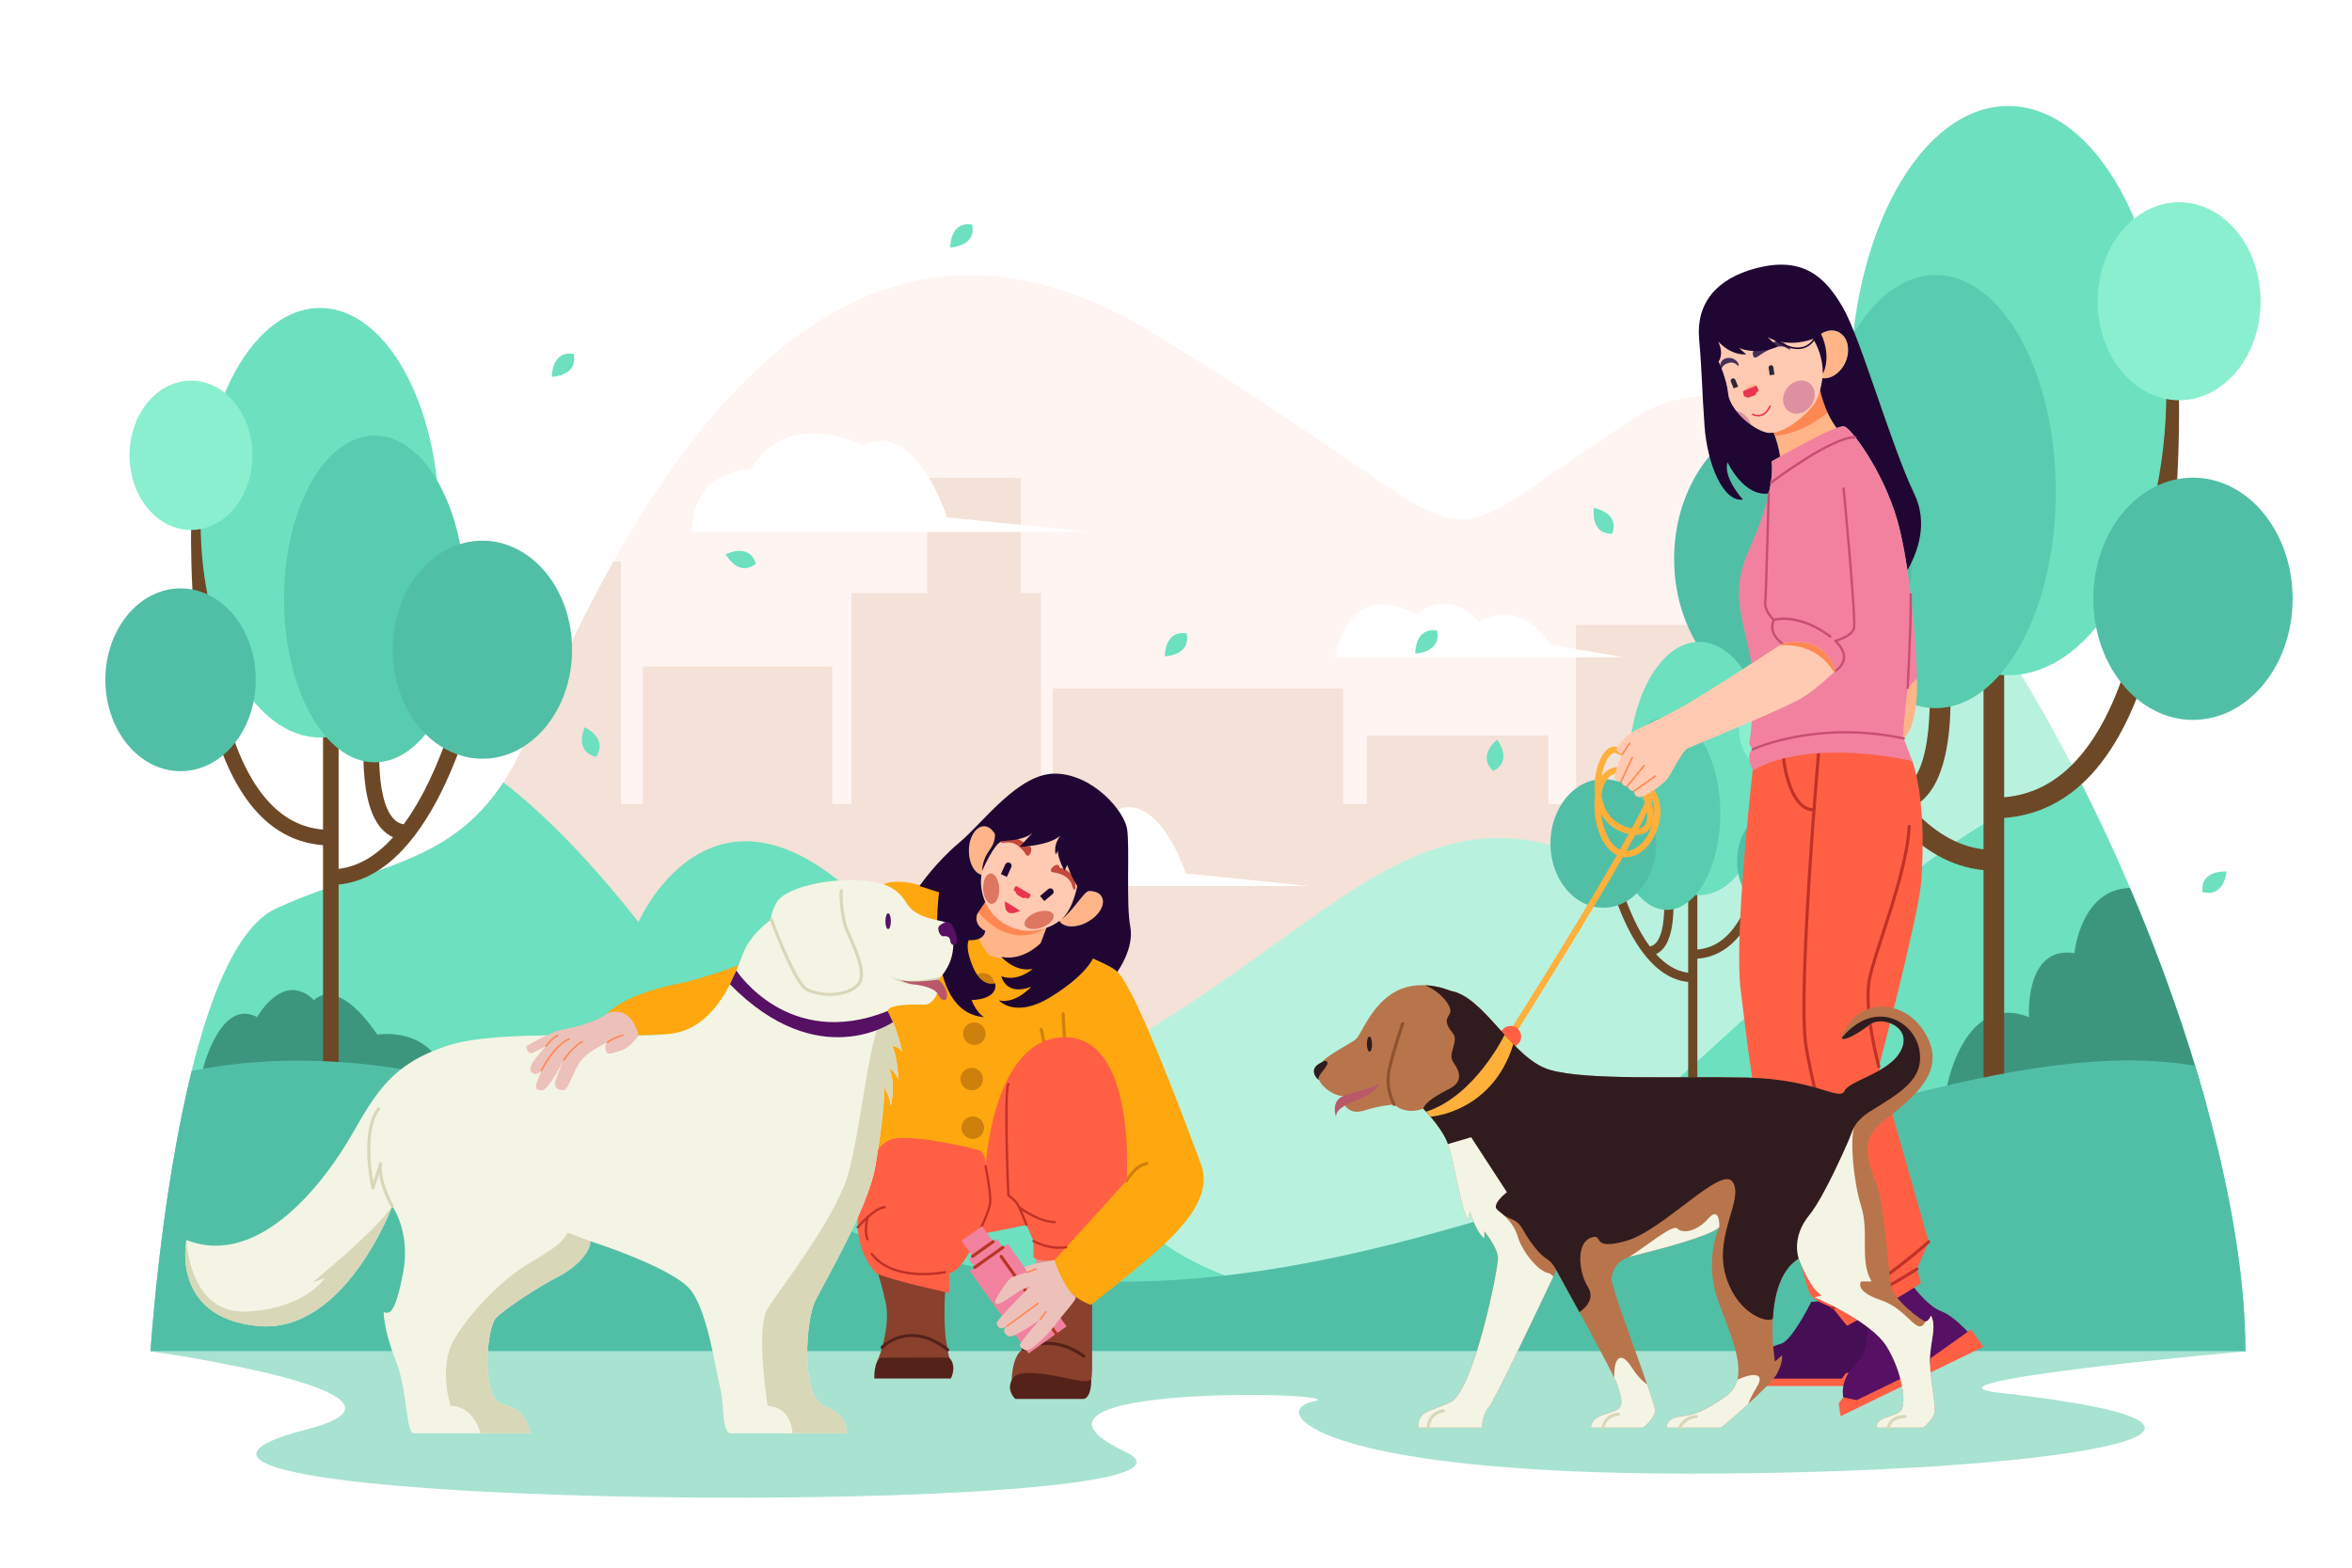 <?xml version="1.0" encoding="utf-8"?>
<!-- Generator: Adobe Illustrator 27.5.0, SVG Export Plug-In . SVG Version: 6.00 Build 0)  -->
<svg version="1.1" xmlns="http://www.w3.org/2000/svg" xmlns:xlink="http://www.w3.org/1999/xlink" x="0px" y="0px"
	 viewBox="0 0 750 500" style="enable-background:new 0 0 750 500;" xml:space="preserve">
<g id="BACKGROUND">
	<rect style="fill:#FFFFFF;" width="750" height="500"/>
</g>
<g id="OBJECTS">
	<g>
		<g>
			<path style="fill:#FEF4F2;" d="M48,430.99c0,0,8-126.356,40-141.173s59.408-13.044,77.204-48.43s80.199-208.621,200.998-136.004
				C487,178,445.136,182.247,521.568,133.123C598,84,716,314.98,716,430.99H48z"/>
			<g>
				<path style="fill:#F4E1D7;" d="M560.476,256.466v-57.143h-57.899v57.143h-8.812v-21.889h-57.899v21.889h-7.577v-36.884h-92.577
					v36.884h-3.783v-67.314h-6.455v-36.703h-29.796v36.703H271.54v67.314h-6.168V212.55h-60.388v43.915h-6.966v-77.385h-2.383
					c-14.835,26.443-24.836,51.184-30.429,62.306C147.408,276.773,120,275,88,289.817c-18.755,8.684-29.263,55.678-34.751,93.097
					h657.54c-7.761-39.854-23.637-85.136-43.828-126.448H560.476z"/>
				<path style="fill:#B8F2DF;" d="M48,430.99h668c0-67.839-40.351-174.989-89.144-242.456c-2.006-1.03-3.983-1.937-5.928-2.703
					c-79.071-31.169-116.416,87.115-116.416,87.115C441.025,246.891,413,317,310.191,356.064
					c-70.818,26.909-136.5-41.505-170.521-86.688c-14.834,8.608-32.42,11.527-51.671,20.441C56,304.634,48,430.99,48,430.99z"/>
				<g>
					<path style="fill:#FFFFFF;" d="M425.644,209.591h91.917l-23.16-3.974c0,0-8.862-15.284-22.798-7.284
						c0,0-8.269-11.301-20.269-2.317C451.333,196.016,431.621,182.848,425.644,209.591z"/>
					<path style="fill:#FFFFFF;" d="M220.667,169.667H347.51L301.996,165c0,0-9.935-31.333-26.799-23
						c0,0-23.864-12.333-35.864,7.667C239.333,149.667,220.667,149.667,220.667,169.667z"/>
					<path style="fill:#FFFFFF;" d="M307.752,282.602h109.758l-39.383-4.038c0,0-8.597-27.113-23.189-19.902
						c0,0-20.649-10.672-31.033,6.634C323.904,265.296,307.752,265.296,307.752,282.602z"/>
				</g>
				<path style="fill:#6CE0BF;" d="M88,289.817C56,304.634,48,430.99,48,430.99h668c0-49.572-21.548-120.136-52.19-180.869
					c-61.633,8.667-163.713,151.21-230.759,160.407C362.159,420.254,337,358,283.208,296.324
					c-53.792-61.676-79.601-2.233-79.601-2.233c-15.774-20.005-30.094-34.514-43.089-44.57
					C142.77,276.572,117.315,276.243,88,289.817z"/>
				<g>
					<path style="fill:#3C967E;" d="M661.5,304c-16-2.5-14.5,20.402-14.5,20.402c-20.5-8.098-26.071,21.791-26.071,21.791
						l82.497,5.676c-6.222-22.501-14.496-45.879-24.242-68.691C663.341,283.688,661.5,304,661.5,304z"/>
					<path style="fill:#3C967E;" d="M64.715,340.898c0,0,5.618-22.761,17.285-16.497c0,0,8.277-15.06,18.138-5.397
						c0,0,6.862-8.368,20.195,10.98c0,0,17.705-2.984,21.852,14.182L64.715,340.898z"/>
				</g>
				<g>
					<g>
						<path style="fill:#6C4826;" d="M150.674,215.436c-1.34-0.28-2.656,0.581-2.937,1.922c-0.085,0.407-6.003,27.955-19.018,45.549
							c-1.346-0.232-2.467-0.893-3.462-2.046c-5.965-6.917-4.417-27.624-3.317-35.019c0.202-1.355-0.734-2.618-2.089-2.82
							c-1.353-0.201-2.618,0.734-2.82,2.089c-0.44,2.95-4.053,29.107,4.466,38.99c1.132,1.314,2.423,2.291,3.858,2.937
							c-4.913,5.433-10.689,9.303-17.381,10.08v-82.123c0-1.371-1.111-2.482-2.482-2.482c-1.371,0-2.482,1.111-2.482,2.482v69.586
							c-6.641-0.565-12.301-3.436-17.234-8.745c-24.656-26.534-19.378-102.548-19.322-103.312c0.1-1.367-0.926-2.557-2.293-2.658
							c-1.37-0.097-2.557,0.926-2.657,2.293c-0.237,3.21-5.49,78.935,20.634,107.053c5.841,6.288,12.855,9.752,20.872,10.342v76.659
							c0,1.371,1.111,2.482,2.482,2.482c1.371,0,2.482-1.111,2.482-2.482v-64.108c31.572-2.934,44.093-61.192,44.623-63.734
							C152.877,217.03,152.016,215.715,150.674,215.436z"/>
						<g>
							<ellipse style="fill:#6CE0BF;" cx="102.036" cy="166.72" rx="38.057" ry="68.493"/>
							<ellipse style="fill:#58CCAE;" cx="119.486" cy="191.024" rx="28.899" ry="52.114"/>
							<ellipse style="fill:#51BFA6;" cx="153.822" cy="207.215" rx="28.603" ry="34.775"/>
							<ellipse style="fill:#51BFA6;" cx="57.572" cy="216.812" rx="23.976" ry="29.149"/>
							<ellipse style="fill:#89EFCF;" cx="60.919" cy="145.218" rx="19.608" ry="23.819"/>
						</g>
					</g>
					<g>
						<path style="fill:#6C4826;" d="M575.914,189.148c1.776-0.371,3.52,0.77,3.892,2.547c0.113,0.54,7.955,37.048,25.204,60.365
							c1.784-0.307,3.27-1.183,4.588-2.711c7.905-9.167,5.854-36.61,4.396-46.41c-0.267-1.796,0.972-3.47,2.769-3.738
							c1.793-0.267,3.469,0.972,3.738,2.768c0.583,3.909,5.371,38.575-5.919,51.673c-1.5,1.741-3.211,3.036-5.113,3.893
							c6.511,7.2,14.166,12.329,23.035,13.358V162.059c0-1.817,1.473-3.289,3.289-3.289c1.817,0,3.289,1.473,3.289,3.289v92.22
							c8.801-0.748,16.302-4.554,22.839-11.59c32.675-35.165,25.681-135.903,25.607-136.916c-0.133-1.812,1.227-3.389,3.039-3.522
							c1.816-0.129,3.389,1.228,3.522,3.039c0.314,4.254,7.276,104.61-27.345,141.874c-7.741,8.333-17.037,12.924-27.661,13.706
							v101.593c0,1.817-1.472,3.289-3.289,3.289c-1.817,0-3.289-1.472-3.289-3.289v-84.96
							c-41.841-3.888-58.435-81.096-59.137-84.465C572.995,191.261,574.136,189.519,575.914,189.148z"/>
						<g>
							<ellipse style="fill:#6CE0BF;" cx="640.373" cy="124.587" rx="50.435" ry="90.772"/>
							<ellipse style="fill:#58CCAE;" cx="617.248" cy="156.796" rx="38.299" ry="69.065"/>
							<ellipse style="fill:#51BFA6;" cx="571.742" cy="178.254" rx="37.907" ry="46.086"/>
							<ellipse style="fill:#51BFA6;" cx="699.299" cy="190.972" rx="31.774" ry="38.63"/>
							<ellipse style="fill:#89EFCF;" cx="694.863" cy="96.091" rx="25.985" ry="31.566"/>
						</g>
					</g>
					<g>
						<path style="fill:#6C4826;" d="M513.129,273.854c0.791-0.165,1.567,0.342,1.732,1.134c0.05,0.24,3.541,16.49,11.218,26.868
							c0.794-0.137,1.455-0.527,2.042-1.207c3.519-4.08,2.606-16.295,1.957-20.657c-0.119-0.799,0.433-1.544,1.232-1.664
							c0.798-0.119,1.544,0.433,1.664,1.232c0.26,1.74,2.39,17.169-2.634,22.999c-0.668,0.775-1.429,1.351-2.276,1.733
							c2.898,3.205,6.305,5.488,10.253,5.946v-48.441c0-0.809,0.655-1.464,1.464-1.464c0.809,0,1.464,0.655,1.464,1.464v41.046
							c3.917-0.333,7.256-2.027,10.166-5.159c14.543-15.651,11.43-60.489,11.397-60.94c-0.059-0.806,0.546-1.508,1.352-1.568
							c0.808-0.057,1.508,0.547,1.568,1.353c0.14,1.893,3.238,46.561-12.171,63.147c-3.446,3.709-7.583,5.753-12.312,6.1v45.218
							c0,0.809-0.655,1.464-1.464,1.464c-0.809,0-1.464-0.655-1.464-1.464V313.18c-18.623-1.73-26.009-36.095-26.321-37.594
							C511.83,274.794,512.338,274.019,513.129,273.854z"/>
						<g>
							<ellipse style="fill:#6CE0BF;" cx="541.819" cy="245.119" rx="22.448" ry="40.401"/>
							<ellipse style="fill:#58CCAE;" cx="531.526" cy="259.455" rx="17.046" ry="30.74"/>
							<ellipse style="fill:#51BFA6;" cx="511.272" cy="269.005" rx="16.872" ry="20.512"/>
							<ellipse style="fill:#51BFA6;" cx="568.047" cy="274.666" rx="14.142" ry="17.194"/>
							<ellipse style="fill:#89EFCF;" cx="566.072" cy="232.435" rx="11.566" ry="14.05"/>
						</g>
					</g>
				</g>
				<path style="fill:#51BFA6;" d="M699.952,339.914c-54.281-9.394-129.476,21.843-242.128,53.215
					c-138.322,38.521-184.607-1.931-275.073-37.065c-55.88-21.702-97.756-19.404-121.614-14.476C51.097,382.11,48,430.99,48,430.99
					h668C716,404.938,710.046,373.087,699.952,339.914z"/>
				<path style="fill:#A8E2D1;" d="M48,430.99h668c0,0-109.302,9.76-78.5,13.207C740.417,455.714,656.589,470,538.295,470
					s-134.386-20.095-119.34-23.048C434,444,312.516,441,358.758,463S-3.5,482,98,455.838C142.833,444.282,48,430.99,48,430.99z"/>
				<g>
					<path style="fill:#6CE0BF;" d="M458.226,201.114c-7.163-1.103-6.927,7.327-6.927,7.327S459.729,208.204,458.226,201.114z"/>
					<path style="fill:#6CE0BF;" d="M182.913,112.871c-7.163-1.103-6.927,7.326-6.927,7.326S184.416,119.962,182.913,112.871z"/>
					<path style="fill:#6CE0BF;" d="M309.969,71.582c-7.163-1.103-6.927,7.326-6.927,7.326S311.472,78.673,309.969,71.582z"/>
					<path style="fill:#6CE0BF;" d="M378.374,202.004c-7.163-1.103-6.927,7.326-6.927,7.326S379.877,209.094,378.374,202.004z"/>
					<path style="fill:#6CE0BF;" d="M241.043,179.806c-2.156-6.92-9.625-3.004-9.625-3.004S235.333,184.27,241.043,179.806z"/>
					<path style="fill:#6CE0BF;" d="M190.022,241.388c4.1-5.977-3.598-9.419-3.598-9.419S182.981,239.667,190.022,241.388z"/>
					<path style="fill:#6CE0BF;" d="M514.097,170.224c2.484-6.809-5.828-8.228-5.828-8.228S506.85,170.309,514.097,170.224z"/>
					<path style="fill:#6CE0BF;" d="M476.233,245.919c6.394-3.412,1.151-10.017,1.151-10.017S470.779,241.145,476.233,245.919z"/>
					<path style="fill:#6CE0BF;" d="M702.301,284.475c6.992,1.909,7.714-6.493,7.714-6.493S701.613,277.259,702.301,284.475z"/>
				</g>
			</g>
		</g>
		<g>
			<g>
				<g>
					<g>
						<g>
							<path style="fill:#89402D;" d="M280.148,406.749c0,0,1.282,3.996,2.316,8.834c1.034,4.838-0.248,10.669-1.158,14.142
								c-0.91,3.474-1.902,4.342-1.902,6.203h23.819c0,0-0.496-2.302-1.489-7.974c-0.992-5.672-0.563-19.835,0.587-22.492
								C303.471,402.805,277.537,395.93,280.148,406.749z"/>
							<g>
								<path style="fill:#542218;" d="M282.009,433.033c0,0-3.225-1.075-3.225,6.617h24.439c0,0,2.067-4.032-0.579-6.668
									L282.009,433.033z"/>
								<path style="fill:#542218;" d="M302.491,430.103c-12.663-9.945-21.46-0.81-21.547-0.717c-0.187,0.2-0.176,0.514,0.023,0.701
									c0.199,0.187,0.512,0.176,0.701-0.022c0.332-0.353,8.283-8.547,20.211,0.82c0.091,0.071,0.199,0.106,0.306,0.106
									c0.147,0,0.293-0.065,0.391-0.19C302.745,430.585,302.707,430.273,302.491,430.103z"/>
							</g>
						</g>
						<g>
							<polygon style="fill:#DE9595;" points="330.237,399.58 330.763,416.948 345.153,416.948 347.51,398.329 							"/>
							<path style="fill:#89402D;" d="M322.575,441.635h24.439c0,0,1.241,0.124,1.241-5.086s0-23.819,0-23.819
								s-14.142-5.831-21.09,1.489l-0.923,16.085C326.242,430.304,322.575,431.71,322.575,441.635z"/>
							<path style="fill:#542218;" d="M347.982,439.96c0,0-0.803,0.765-3.201,0.517s-18.939-4.88-21.668-1.075
								c-2.729,3.804,0.662,6.782,0.662,6.782h21.834C345.608,446.183,347.982,446.059,347.982,439.96z"/>
							<path style="fill:#542218;" d="M345.9,432.136c-10.733-7.798-19.829-2.31-19.92-2.253c-0.233,0.144-0.304,0.451-0.159,0.683
								c0.145,0.233,0.451,0.303,0.684,0.16c0.085-0.053,8.613-5.197,18.812,2.213c0.088,0.064,0.19,0.095,0.291,0.095
								c0.154,0,0.305-0.071,0.402-0.204C346.171,432.607,346.122,432.297,345.9,432.136z"/>
						</g>
					</g>
					<g>
						<path style="fill:#FFB588;" d="M334.892,295.478c0,0-5.695,7.193-6.036,18.11c0,0-19.416-1.226-26.859-15.493
							c0,0,12.116-5.912,14.101-15.493L334.892,295.478z"/>
						<path style="fill:#FF8752;" d="M316.097,282.602c-0.64,3.091-2.337,5.797-4.339,8.049c11.096,13.315,21.925,5.29,21.925,5.29
							l0.811,0.084c0.242-0.348,0.397-0.548,0.397-0.548L316.097,282.602z"/>
					</g>
					<g>
						<path style="fill:#FFA70E;" d="M331.846,300.795c0,0,18.476,3.882,24.431,9.175c5.955,5.293,22.413,49.87,26.713,61.449
							c4.301,11.578-8.684,23.24-20.097,32.668c-11.413,9.428-15.052,12.075-15.052,12.075s-11.413-3.474-11.744-15.879
							c0,0,16.894-16.783,23.157-23.653l-85.516-2.646l4.631-61.201c0,0-35.563,15.548-42.841,17.037
							c-7.278,1.489-25.315,0.218-25.315,0.218l-6.607,0.232c0,0-1.821-8.887-9.926-7.067c0,0,4.797-5.789,21.669-9.263
							c16.872-3.474,41.352-14.037,53.096-22.992c11.744-8.955,13.695-10.238,20.312-9.57s24.055,8.004,24.055,8.004
							s-4.767,6.363,2.568,15.295C315.38,304.677,325.708,309.081,331.846,300.795z"/>
						<g>
							<g>
								<g>
									<circle style="fill:#CE800D;" cx="309.861" cy="344.167" r="3.597"/>
									<circle style="fill:#CE800D;" cx="310.688" cy="329.694" r="3.597"/>
									<path style="fill:#CE800D;" d="M317.054,313.926c0,1.986-1.61,3.597-3.597,3.597c-1.986,0-3.597-1.61-3.597-3.597
										s1.61-3.597,3.597-3.597C315.444,310.329,317.054,311.939,317.054,313.926z"/>
									<path style="fill:#CE800D;" d="M313.788,359.661c0,1.986-1.61,3.597-3.597,3.597c-1.986,0-3.597-1.61-3.597-3.597
										c0-1.986,1.61-3.597,3.597-3.597C312.178,356.064,313.788,357.674,313.788,359.661z"/>
								</g>
							</g>
							<g>
								<path style="fill:#CE800D;" d="M365.622,370.599c-4.082,0.694-6.698,5.591-6.807,5.8c-0.128,0.242-0.034,0.543,0.209,0.67
									c0.074,0.039,0.153,0.057,0.23,0.057c0.178,0,0.351-0.097,0.44-0.266c0.024-0.047,2.491-4.67,6.095-5.282
									c0.27-0.047,0.452-0.302,0.406-0.573C366.149,370.735,365.895,370.553,365.622,370.599z"/>
								<path style="fill:#CE800D;" d="M339.511,323.349c-0.01-0.274-0.268-0.49-0.514-0.478c-0.274,0.011-0.488,0.24-0.478,0.515
									c0.039,1.071,0.646,16.969,2.617,30.621c-4.973-8.125-8.595-25.587-8.634-25.777c-0.055-0.268-0.313-0.44-0.586-0.387
									c-0.268,0.055-0.441,0.318-0.386,0.586c0.172,0.84,4.261,20.555,9.947,27.826c1.216,7.641,2.893,14.237,5.182,16.584
									c0.097,0.1,0.226,0.15,0.355,0.15c0.125,0,0.25-0.047,0.346-0.141c0.196-0.192,0.2-0.506,0.009-0.702
									C341.125,365.743,339.527,323.773,339.511,323.349z"/>
							</g>
						</g>
					</g>
					<g>
						<path style="fill:#FF6044;" d="M336.215,401.905c0,0-4.587,0.859-6.653-0.96v-5.128l-2.232-5.128l-15.606,3.143
							c0,0-4.412,11.537-9.044,12.199v6.327c0,0-18.522-3.97-23.319-6.286c0,0-6.559-6.403-5.843-17.757
							c0.716-11.354,4.52-24.422,12.294-25.249c7.774-0.827,24.977,3.143,26.796,3.97c1.819,0.827,1.676,4.962,1.676,4.962
							s2.293-41.186,25.285-41.186s19.684,45.818,19.684,45.818L336.215,401.905z"/>
						<g>
							<path style="fill:#C13127;" d="M325.886,386.131c1.996,1.348,6.265,3.874,10.444,4.044c0.005,0,0.01,0,0.016,0
								c0.198,0,0.363-0.157,0.371-0.357c0.009-0.206-0.151-0.379-0.357-0.388c-5.074-0.206-10.503-4.207-11.108-4.665
								c-0.214-0.432-0.416-0.804-0.589-1.064c-0.858-1.287-2.275-2.316-2.757-2.645c-0.56-13.193-1.028-33.291-0.038-35.095
								c0.099-0.18,0.033-0.407-0.147-0.506c-0.179-0.098-0.407-0.032-0.505,0.147c-1.415,2.58-0.19,32.295-0.046,35.675
								c0.005,0.122,0.069,0.233,0.172,0.298c0.017,0.011,1.766,1.135,2.702,2.538c0.958,1.436,2.919,6.654,2.939,6.707
								c0.056,0.149,0.198,0.241,0.348,0.241c0.044,0,0.088-0.008,0.131-0.023c0.192-0.073,0.29-0.287,0.218-0.48
								C327.625,390.414,326.757,388.108,325.886,386.131z"/>
							<path style="fill:#C13127;" d="M339.913,397.416c-5.35,0.855-10.115-1.892-10.162-1.92c-0.177-0.106-0.406-0.045-0.509,0.132
								c-0.104,0.177-0.045,0.405,0.132,0.51c0.175,0.103,3.786,2.192,8.377,2.192c0.738,0,1.502-0.054,2.281-0.179
								c0.203-0.032,0.341-0.223,0.308-0.426C340.307,397.52,340.113,397.389,339.913,397.416z"/>
							<path style="fill:#C13127;" d="M314.212,371.633c-0.202,0.041-0.331,0.237-0.291,0.438c0.017,0.084,1.701,8.419,1.461,11.393
								c-0.239,2.95-3.949,10.124-3.987,10.196c-0.095,0.182-0.023,0.407,0.159,0.502c0.055,0.028,0.113,0.042,0.171,0.042
								c0.135,0,0.265-0.073,0.331-0.201c0.156-0.299,3.817-7.38,4.068-10.479c0.25-3.078-1.402-11.254-1.472-11.6
								C314.609,371.721,314.415,371.586,314.212,371.633z"/>
							<path style="fill:#C13127;" d="M301.286,405.376c-0.163,0.032-16.306,3.236-22.949-5.647
								c-0.123-0.165-0.356-0.198-0.521-0.076c-0.165,0.123-0.198,0.357-0.075,0.521c4.049,5.416,11.229,6.574,16.632,6.574
								c3.839,0,6.78-0.585,7.063-0.644c0.201-0.042,0.331-0.238,0.289-0.439C301.684,405.464,301.487,405.341,301.286,405.376z"/>
							<path style="fill:#C13127;" d="M276.85,394.752c-0.771-2.185-0.017-5.694,0.131-6.328c1.626-1.455,3.582-2.883,5.149-3.044
								c0.204-0.021,0.353-0.203,0.332-0.408c-0.021-0.204-0.195-0.351-0.409-0.332c-3.582,0.369-8.623,6.306-8.836,6.559
								c-0.133,0.157-0.112,0.392,0.045,0.524c0.07,0.058,0.155,0.087,0.24,0.087c0.106,0,0.211-0.045,0.284-0.133
								c0.022-0.025,0.95-1.117,2.259-2.384c-0.251,1.44-0.528,3.919,0.103,5.708c0.048,0.135,0.101,0.266,0.159,0.392
								c0.063,0.136,0.197,0.216,0.338,0.216c0.052,0,0.106-0.011,0.156-0.034c0.187-0.087,0.268-0.308,0.182-0.494
								C276.934,394.975,276.89,394.865,276.85,394.752z"/>
						</g>
					</g>
					<g>
						<g>
							<path style="fill:#FFB588;" d="M346.873,294.002c0.831-0.464,1.57-1.004,2.213-1.584c1.783-1.61,2.771-3.544,2.61-5.175
								c-0.042-0.432-0.157-0.845-0.368-1.222c-0.994-1.779-3.645-2.287-6.524-1.474c-0.862,0.243-1.743,0.6-2.608,1.083
								c-3.752,2.096-5.747,5.668-4.456,7.98c0.022,0.039,0.049,0.073,0.073,0.109c0.003,0.004,0.006,0.008,0.008,0.012
								C339.191,295.923,343.191,296.059,346.873,294.002z"/>
							<path style="fill:#FFB588;" d="M313.815,263.539c-2.648-0.022-4.823,3.445-4.857,7.742c-0.032,3.903,1.714,7.139,4.018,7.718
								c0.002,0,0.003,0.001,0.005,0.002c0.231,0.058,0.466,0.098,0.708,0.1c2.648,0.022,4.823-3.445,4.857-7.742
								c0.009-1.111-0.128-2.167-0.379-3.125C317.448,265.485,315.778,263.554,313.815,263.539z"/>
						</g>
						<path style="fill:#FFCAB1;" d="M320.107,294.504c2.915,1.831,6.201,2.564,9.391,2.339c4.802-0.339,9.384-2.868,12.141-7.256
							l10.444-16.626l-26.449-16.615l-10.444,16.626c-1.88,2.993-2.602,6.376-2.318,9.645
							C313.28,287.326,315.796,291.796,320.107,294.504z"/>
						<g>
							<g>
								<path style="fill:#C4493A;" d="M335.838,278.23c0,0,4.97,0.361,6.033,4.208c1.064,3.847,1.838-1.213-0.252-3.545
									c-2.09-2.333-3.66-2.029-3.66-2.029s-0.066-0.597-0.416-0.89C336.572,275.161,333.77,277.913,335.838,278.23z"/>
								<path style="fill:#C4493A;" d="M327.077,272.479c0,0-2.395-4.37-6.335-3.738c-3.941,0.632,0.339-2.176,3.329-1.245
									c2.99,0.931,3.366,2.485,3.366,2.485s0.57-0.188,0.982,0.008C329.563,270.535,328.225,274.228,327.077,272.479z"/>
							</g>
							<g>
								<path style="fill:#DF7660;" d="M326.784,295.047c-0.481-1.327,1.17-3.142,3.688-4.056c2.518-0.913,4.949-0.578,5.43,0.748
									s-1.17,3.142-3.688,4.056C329.697,296.709,327.266,296.374,326.784,295.047z"/>
								<path style="fill:#DF7660;" d="M315.862,278.589c-1.41,0.06-2.461,2.277-2.348,4.953c0.113,2.676,1.347,4.797,2.757,4.738
									c1.41-0.059,2.461-2.277,2.349-4.953C318.507,280.651,317.272,278.53,315.862,278.589z"/>
							</g>
							<path style="fill:#EA344F;" d="M328.449,285.134l-0.118-0.069l-1.789-1.054l-0.377-0.222l-1.789-1.054l-0.118-0.069
								c-0.169-0.1-0.366-0.078-0.44,0.048l-0.559,0.948c-0.074,0.126,0.003,0.309,0.172,0.408l0.118,0.07
								c0,0,0.595,0.461,0.503,0.832c0,0-0.112,0.155,0.609,0.58c0.141,0.083,0.254,0.149,0.345,0.203
								c0.376,0.221,0.377,0.222,0.377,0.222c0.091,0.054,0.204,0.12,0.345,0.203c0.722,0.425,0.803,0.252,0.803,0.252
								c0.28-0.261,0.972,0.037,0.972,0.037l0.118,0.069c0.169,0.1,0.366,0.078,0.44-0.048l0.559-0.948
								C328.695,285.416,328.618,285.233,328.449,285.134z"/>
							<path style="fill:#EA344F;" d="M320.466,287.449l4.797,3.003C325.263,290.452,319.97,293.626,320.466,287.449z"/>
							<g>
								<path style="fill:#200633;" d="M321.077,279.667l-1.922-0.868l1.403-3.108c0.24-0.531,0.864-0.767,1.395-0.527l0,0
									c0.228,0.103,0.402,0.277,0.507,0.484c0.139,0.275,0.157,0.608,0.021,0.911L321.077,279.667z"/>
								<path style="fill:#200633;" d="M333.004,287.386l-1.36-1.612l2.607-2.199c0.445-0.375,1.11-0.319,1.486,0.126l0,0
									c0.161,0.191,0.243,0.423,0.248,0.655c0.007,0.308-0.121,0.616-0.374,0.83L333.004,287.386z"/>
							</g>
						</g>
						<path style="fill:#200633;" d="M360.412,295.478c-1.365-7.052-0.125-25.164-0.993-30.995
							c-0.868-5.831-10.91-17.492-22.761-17.74c-11.851-0.248-23.14,15.631-30.707,21.958c-7.567,6.327-12.757,13.901-12.757,13.901
							l6.255,1.999c0,0-5.315,38.188,14.301,39.8c0,0-2.465-1.489-3.954-5.458c0,0,8.436,0.082,7.567-5.355
							c0,0-4.158,1.698-7.041-5.033c-2.883-6.731-1.367-8.716-1.367-8.716s4.765,0.538,5.222-2.957c0,0-3.358-1.354-2.744-4.879
							c0.042-0.238,0.145-0.467,0.28-0.667l2.463-3.661l0.001-0.004c-0.713-1.6-1.157-3.31-1.308-5.053
							c-0.104-1.199-0.07-2.414,0.104-3.618c-2.304-0.58-4.05-3.816-4.018-7.718c0.035-4.297,2.21-7.764,4.857-7.742
							c1.358,0.011,2.567,0.952,3.427,2.432c0.052,0.308,0.324,2.489-1.82,5.349c-2.316,3.088-2.216,6.436-2.216,6.436
							s3.944-9.335,6.603-9.545c0.005,0,0.008-0.001,0.013-0.002c2.587-0.102,7.516-0.583,9.577-2.733l-4.297,4.65
							c0,0,9.384-0.308,13.105-3.658c0,0-2.433,2.651-1.547,6.079l0.689-1.227c0,0-0.326,1.753,2.099,6.436l0.868-1.931
							c0,0,0.935,3.146,3.182,6.776c0,0.001-0.001,0.001-0.001,0.001s-1.157,7.055-4.94,10.554c0,0,1.293-0.719,4.379-4.523
							c2.506-3.09,3.326-4.246,4.253-4.447c1.874-0.041,3.431,0.568,4.139,1.836c0.211,0.377,0.325,0.79,0.368,1.222
							c0.16,1.631-0.827,3.565-2.61,5.175c-0.642,0.58-1.381,1.119-2.213,1.584c-3.689,2.06-7.696,1.92-9.057-0.282l-0.001,0
							c-1.269,0.948-2.661,1.698-4.131,2.222l-1.837,4.853c0,0-5.598,5.867-12.545,4.378c0,0,4.365,5.061,10.022,3.833
							c0,0-4.736,4.329-10.022,2.357c0,0,1.321,6.464,9.555,3.362c0,0-5.034,5.583-10.309,4.342c0,0,5.125,5.955,16.548-1.117
							c11.423-7.071,13.395-12.248,13.395-12.248s6.502,2.76,7.787,4.267C356.277,309.97,361.777,302.53,360.412,295.478z"/>
					</g>
				</g>
				<g>
					<g>
						<path style="fill:#F4F4E4;" d="M298.632,312.947c0,0,3.474-2.812,4.797-7.691c1.323-4.879,0.165-10.257-2.068-11.124
							c-2.233-0.868-9.263-1.199-12.157-5.913c-2.895-4.714-6.699-7.361-17.203-7.526c-10.503-0.165-21.916,2.977-24.232,6.947
							c-2.316,3.97-1.82,5.624-1.82,5.624s-6.492,4.342-8.973,10.793c-2.481,6.451-8.312,23.447-22.454,25.556
							c-14.142,2.109-54.585-1.861-72.076,3.97c-17.492,5.831-22.454,14.763-30.394,28.533s-28.905,42.675-52.6,33.371
							c0,0-5.21,24.563,22.578,27.416c27.788,2.853,43.047-38.209,43.047-38.209s5.955,8.188,3.474,21.213
							c-2.481,13.026-4.342,13.398-6.203,12.53c0,0-0.124,5.459,3.846,15.507c3.97,10.049,3.101,23.198,5.831,23.198
							c2.729,0,37.093,0,37.093,0s-0.868-7.815-8.436-9.18c-7.567-1.365-5.583-24.563-2.481-27.664
							c3.101-3.101,13.522-9.924,19.849-13.15c6.327-3.225,10.421-8.436,10.173-11.289c0,0,26.92,8.56,32.254,15.879
							c5.334,7.319,7.692,25.183,9.18,30.89c1.489,5.707,0.248,14.515,3.598,14.515c3.349,0,36.72,0,36.72,0
							s0.992-5.582-6.947-8.684c-7.94-3.101-5.955-27.54-3.225-33.247c2.729-5.707,17.12-29.897,19.353-43.42
							c2.233-13.522,2.977-21.338,2.729-25.183c0,0,2.109,3.474,2.109,6.203c0,0,1.861-6.699-0.496-12.281
							c0,0,2.481,1.861,2.977,3.97c0,0-0.248-7.568-1.985-10.917c0,0,2.481,0.248,3.225,1.985c0,0-1.985-8.808-4.342-12.157
							c-2.357-3.35,8.808-3.101,11.413-2.977C297.392,320.556,300.369,316.008,298.632,312.947z"/>
						<g>
							<path style="fill:#D8D7B8;" d="M167.505,403.674c-6.699,4.094-17.244,14.266-22.578,23.322s-1.241,21.338-1.241,21.338
								c7.567,0.248,9.552,8.808,9.552,8.808c8.313,0,15.879,0,15.879,0s-0.868-7.815-8.436-9.18
								c-7.567-1.365-5.583-24.563-2.481-27.664c3.101-3.101,13.522-9.924,19.849-13.15c5.867-2.991,9.807-7.686,10.152-10.628
								l0.021-0.661l-7.195-2.729C179.042,397.099,174.204,399.58,167.505,403.674z"/>
							<path style="fill:#D8D7B8;" d="M283.061,322.464c-5.713,1.985-8.384,39.109-12.962,53.173
								c-4.578,14.064-21.338,35.397-25.307,41.683c-3.97,6.285,0,31.097,0,31.097c7.774,0.331,7.939,8.725,7.939,8.725
								c8.812,0,17.244,0,17.244,0s0.992-5.582-6.947-8.684c-7.94-3.101-5.955-27.54-3.225-33.247
								c2.729-5.707,17.12-29.897,19.353-43.42c2.233-13.522,2.977-21.338,2.729-25.183c0,0,2.109,3.474,2.109,6.203
								c0,0,1.861-6.699-0.496-12.281c0,0,2.481,1.861,2.977,3.97c0,0-0.248-7.568-1.985-10.917c0,0,2.481,0.248,3.225,1.985
								c0,0-1.985-8.808-4.342-12.157C283.124,323.055,283.034,322.742,283.061,322.464z"/>
							<path style="fill:#D8D7B8;" d="M256.684,315.766c1.808,1.145,4.813,1.874,7.927,1.874c3.417,0,6.965-0.88,9.2-3.055
								c3.271-3.184,0.036-10.55-2.326-15.927c-0.763-1.739-1.423-3.239-1.648-4.149c-0.96-3.887-1.39-9.514-1.043-10.179
								c0.136-0.237,0.053-0.541-0.185-0.677c-0.239-0.135-0.542-0.052-0.677,0.185c-0.653,1.142,0.125,7.607,0.941,10.91
								c0.245,0.992,0.92,2.53,1.702,4.31c2.119,4.823,5.32,12.112,2.543,14.816c-3.951,3.847-12.371,3.291-15.903,1.053
								c-2.936-1.859-8.791-16.392-10.8-21.834c-0.095-0.258-0.382-0.39-0.637-0.294c-0.257,0.095-0.389,0.38-0.294,0.637
								C245.784,294.248,252.864,313.346,256.684,315.766z"/>
							<path style="fill:#D8D7B8;" d="M300.081,311.481c0,0-11.952,3.369-16.873-0.601c0,0,3.019,2.977,8.973,3.225
								c5.573,0.232,6.843,1.873,6.577,2.866c0.5-1.315,0.575-2.789-0.126-4.024C298.632,312.947,299.26,312.436,300.081,311.481z"
								/>
							<path style="fill:#D8D7B8;" d="M121.885,371.262c0.048-0.257-0.112-0.508-0.366-0.572c-0.254-0.069-0.514,0.081-0.595,0.33
								l-1.886,5.912c-0.816-4.74-2.388-17.105,2.093-22.994c0.166-0.218,0.124-0.529-0.094-0.695
								c-0.217-0.167-0.53-0.124-0.695,0.094c-5.862,7.704-2.073,24.985-1.909,25.716c0.049,0.219,0.239,0.377,0.462,0.388
								c0.221-0.014,0.427-0.132,0.495-0.345l1.485-4.653c0.619,4.89,3.616,10.219,3.773,10.495c0.037,0.065,0.093,0.11,0.15,0.151
								c-5.817,8.185-25.15,23.919-25.15,23.919l3.97-1.365c0,0-6.451,9.8-24.935,10.669c-18.484,0.868-19.229-22.826-19.229-22.826
								s-5.21,24.563,22.578,27.416c26.074,2.677,41.117-33.309,42.873-37.759c0.057,0.022,0.113,0.046,0.174,0.046
								c0.083,0,0.167-0.02,0.244-0.065c0.238-0.135,0.322-0.438,0.187-0.676C125.464,384.367,120.938,376.314,121.885,371.262z"/>
						</g>
					</g>
					<g>
						<path style="fill:#561064;" d="M284.077,293.802c0,1.393-0.389,2.522-0.868,2.522c-0.48,0-0.868-1.129-0.868-2.522
							c0-1.393,0.389-2.523,0.868-2.523C283.688,291.279,284.077,292.408,284.077,293.802z"/>
						<path style="fill:#BA586A;" d="M291.189,313.926c0,0,6.782,0.677,7.94,3.24c1.158,2.563,3.152,2.398,2.868-0.194
							c-0.285-2.593-2.805-4.538-2.805-4.538s-8.634,1.336-12.021,0.095C287.17,312.528,289.039,313.746,291.189,313.926z"/>
						<path style="fill:#561064;" d="M300.081,294.877c0,0,1.653-1.365,2.893-0.496c1.241,0.868,3.06,5.955,1.778,6.699
							c-1.282,0.744-1.672-0.272-1.808-1.335c-0.136-1.063-1.252-1.27-2.245-1.146C299.707,298.722,298.256,295.654,300.081,294.877
							z"/>
						<path style="fill:#561064;" d="M234.813,309.544c0,0,16.53,25.619,48.248,12.919l1.684,3.533c0,0-23.811,16.695-51.979-12.071
							L234.813,309.544z"/>
					</g>
				</g>
				<g>
					<g>
						<g>
							<polygon style="fill:#F2819F;" points="319.812,397.836 317.902,395.152 316.689,396.015 313.165,391.062 306.595,395.736 
								310.119,400.689 308.905,401.552 310.815,404.237 309.249,405.351 327.978,431.678 340.108,423.049 321.379,396.722 							
								"/>
							<g>
								<path style="fill:#B73423;" d="M319.524,397.432l-8.997,6.4c-0.223,0.159-0.276,0.469-0.117,0.692
									c0.159,0.224,0.468,0.276,0.692,0.117l8.997-6.4c0.224-0.159,0.276-0.468,0.117-0.692
									C320.057,397.325,319.748,397.273,319.524,397.432z"/>
								<path style="fill:#B73423;" d="M310.406,401.093l6.57-4.674c0.223-0.159,0.276-0.469,0.117-0.692
									c-0.159-0.223-0.469-0.276-0.692-0.117l-6.57,4.674c-0.223,0.159-0.276,0.469-0.117,0.692
									C309.873,401.2,310.183,401.252,310.406,401.093z"/>
								<path style="fill:#B73423;" d="M318.971,400.329c-0.224,0.159-0.276,0.469-0.117,0.692l17.547,24.665
									c0.159,0.223,0.469,0.276,0.692,0.117c0.223-0.159,0.276-0.469,0.117-0.692l-17.547-24.665
									C319.504,400.222,319.195,400.17,318.971,400.329z"/>
							</g>
						</g>
						<g>
							<path style="fill:#ECC1BA;" d="M336.215,401.905c0,0-7.561,1.19-9.464,2.183l0.744,1.737c0,0-4.135,1.075-5.21,1.819
								c-1.075,0.744-5.458,7.195-4.962,7.774c0.496,0.579,0.827,0.662,2.15,0c1.323-0.662,5.376-3.556,6.368-4.052
								c0.992-0.496,2.812-1.241,2.812-1.241s-11,10.917-10.834,11.909c0.165,0.992,0.91,2.481,3.308,0.91
								c0,0-1.489,1.241-0.827,2.068c0.662,0.827,1.158,1.571,2.647,1.075c1.489-0.496,7.774-4.301,8.767-5.293
								c0,0-6.865,7.691-6.534,8.353c0.331,0.662,1.406,1.985,3.143,1.241c1.737-0.744,6.368-5.293,8.353-8.105
								c1.985-2.812,7.135-8.155,6.296-8.717C339.23,411.055,336.215,401.905,336.215,401.905z"/>
							<g>
								<path style="fill:#FF8752;" d="M330.865,415.506l-9.883,7.237c-0.111,0.081-0.135,0.237-0.054,0.347
									c0.048,0.067,0.124,0.102,0.2,0.102c0.051,0,0.102-0.015,0.146-0.047l9.883-7.237c0.111-0.081,0.135-0.236,0.054-0.347
									C331.13,415.448,330.975,415.425,330.865,415.506z"/>
								<path style="fill:#FF8752;" d="M333.64,418.192c-0.109-0.081-0.266-0.058-0.348,0.052l-1.778,2.402
									c-0.081,0.109-0.058,0.266,0.052,0.347c0.045,0.033,0.096,0.048,0.148,0.048c0.076,0,0.151-0.035,0.199-0.101l1.778-2.402
									C333.773,418.43,333.75,418.273,333.64,418.192z"/>
								<path style="fill:#FF8752;" d="M327.496,406.072c0.029,0,0.059-0.005,0.088-0.016l2.896-1.091
									c0.128-0.048,0.193-0.192,0.145-0.32c-0.048-0.129-0.19-0.194-0.32-0.145l-2.896,1.091c-0.128,0.048-0.193,0.192-0.144,0.32
									C327.301,406.011,327.396,406.072,327.496,406.072z"/>
							</g>
						</g>
					</g>
					<g>
						<path style="fill:#ECC1BA;" d="M203.607,330.27c0,0-2.607,3.933-5.584,4.801c-2.977,0.868-4.342,1.737-4.838,0
							c-0.496-1.737,0.496-2.605,0.496-2.605s-5.831,2.605-8.312,5.707c-2.481,3.101-4.094,9.552-5.707,9.552
							c-1.613,0-3.101-0.744-2.605-2.729c0.496-1.985,2.729-6.947,2.729-6.947s-4.838,9.676-6.947,9.676
							c-2.109,0-1.985-0.786-1.902-1.53c0.083-0.744,1.695-4.714,1.695-4.714s-1.365,1.654-2.688,0.868
							c-1.323-0.786-0.868-2.274,0-3.639c0.868-1.365,4.135-5.086,4.135-5.086s-4.266,2.481-4.966,2.316
							c-0.699-0.165-1.651-1.902-1.154-2.316c0.496-0.414,7.733-4.466,10.793-5.086c3.06-0.62,10.647-2.136,14.928-5.334
							C193.681,323.203,200.963,319.803,203.607,330.27z"/>
						<g>
							<path style="fill:#FF8752;" d="M185.609,331.993c-2.908,1.377-5.901,5.73-6.027,5.915c-0.077,0.112-0.048,0.267,0.065,0.344
								c0.043,0.03,0.092,0.044,0.14,0.044c0.079,0,0.157-0.038,0.205-0.109c0.03-0.044,3.044-4.426,5.829-5.746
								c0.124-0.058,0.177-0.206,0.118-0.331C185.88,331.987,185.731,331.932,185.609,331.993z"/>
							<path style="fill:#FF8752;" d="M181.754,331.249c-0.055-0.125-0.2-0.183-0.327-0.127c-5.108,2.244-8.861,9.924-9.018,10.25
								c-0.06,0.123-0.008,0.271,0.115,0.331c0.035,0.017,0.072,0.024,0.108,0.024c0.092,0,0.181-0.051,0.223-0.141
								c0.038-0.077,3.831-7.842,8.771-10.012C181.752,331.522,181.809,331.374,181.754,331.249z"/>
							<path style="fill:#FF8752;" d="M198.597,329.989c-2.63,0.5-4.965,2.204-5.063,2.277c-0.11,0.081-0.134,0.237-0.052,0.347
								c0.048,0.066,0.124,0.101,0.2,0.101c0.051,0,0.103-0.016,0.147-0.048c0.023-0.016,2.341-1.709,4.861-2.189
								c0.135-0.025,0.223-0.155,0.197-0.29C198.861,330.05,198.731,329.955,198.597,329.989z"/>
							<path style="fill:#FF8752;" d="M174.08,333.872c0.073,0,0.146-0.033,0.195-0.095c0.02-0.024,1.97-2.489,3.638-3.322
								c0.123-0.061,0.172-0.21,0.111-0.332c-0.061-0.123-0.21-0.172-0.333-0.111c-1.766,0.883-3.723,3.355-3.805,3.46
								c-0.085,0.108-0.066,0.264,0.041,0.348C173.972,333.854,174.026,333.872,174.08,333.872z"/>
						</g>
					</g>
				</g>
			</g>
			<g>
				<g>
					<g>
						<g>
							<path style="fill:#FFB03B;" d="M480.525,333.105c-0.182,0-0.366-0.049-0.531-0.154c-0.463-0.294-0.6-0.907-0.306-1.371
								c11.43-18.009,26.243-42.013,35.908-58.875c-5.251-2.422-7.764-11.15-7.074-18.282c0.034-0.35,0.076-0.693,0.124-1.027
								c-0.703-5.927,1.231-12.038,3.725-14.252c1.05-0.933,2.24-1.235,3.344-0.844c5.259,1.847,11.11,6.891,11.823,13.69
								c2.94,4.333,2.251,10.285-0.024,14.666c-2.44,4.7-6.263,7.191-9.986,6.629c-12.595,22.128-32.923,54.252-36.164,59.36
								C481.175,332.942,480.854,333.105,480.525,333.105z M521.43,266.285c-0.874,1.609-1.821,3.316-2.825,5.097
								c3.082-0.01,5.706-2.867,7.148-5.642c1.636-3.15,2.359-7.213,1.16-10.601c-0.09,0.236-0.19,0.484-0.296,0.742
								c0.963,3.208,1.039,6.484-0.621,8.556C525.222,265.403,523.83,266.349,521.43,266.285z M510.576,259.629
								c0.605,5.063,2.741,9.958,6.01,11.343c0.992-1.745,1.923-3.403,2.781-4.959c-0.331-0.074-0.676-0.163-1.037-0.269
								C514.365,264.569,511.991,262.177,510.576,259.629z M525.223,258.961c-0.75,1.556-1.656,3.328-2.692,5.276
								c0.756-0.125,1.432-0.437,1.915-1.04C525.177,262.284,525.422,260.759,525.223,258.961z M510.649,253.431
								c0.067,0.484,0.152,0.968,0.26,1.452c0.717,3.22,2.684,7.387,7.985,8.957c0.462,0.138,0.962,0.261,1.472,0.346
								c1.843-3.398,3.279-6.216,4.177-8.254c-0.364-1.107-0.858-2.243-1.474-3.348c-2.166-3.889-5.143-6.211-7.603-5.911
								C513.039,246.967,511.281,249.464,510.649,253.431z M525.024,252.024c0.187,0.353,0.366,0.715,0.536,1.084
								c0.029-0.155,0.045-0.289,0.044-0.4C525.425,252.472,525.231,252.244,525.024,252.024z M515.918,244.66
								c2.998,0,5.739,2.336,7.688,5.065c0.022-0.039,0.047-0.077,0.074-0.113c0.282-0.376,0.781-0.495,1.193-0.313
								c-1.687-4.473-5.931-7.761-9.815-9.126c-0.154-0.053-0.614-0.215-1.369,0.456c-1.223,1.085-2.441,3.724-2.958,6.954
								c1.149-1.652,2.681-2.659,4.496-2.88C515.459,244.673,515.69,244.66,515.918,244.66z"/>
						</g>
						<g>
							<path style="fill:#FF6044;" d="M485.075,330.611c0,1.873-1.518,3.391-3.391,3.391c-1.873,0-3.391-1.518-3.391-3.391
								s1.518-3.391,3.391-3.391C483.557,327.22,485.075,328.738,485.075,330.611z"/>
						</g>
					</g>
					<g>
						<g>
							<path style="fill:#FFB588;" d="M588.517,115.473c-1.74,3.994-5.67,6.133-8.779,4.779c-3.108-1.354-4.218-5.69-2.477-9.683
								c1.74-3.994,5.67-6.133,8.779-4.779C589.148,107.144,590.257,111.479,588.517,115.473z"/>
							<g>
								<path style="fill:#FFB588;" d="M580.401,124.396c0,0,2.224,12.37,10.784,16.96l-22.999,10.917c0,0,0.121-11.165-4.568-17.74
									L580.401,124.396z"/>
								<path style="fill:#FF8752;" d="M580.401,124.396l-16.783,10.137c0.966,1.355,1.725,2.906,2.326,4.513
									c2.932-0.239,9.544-1.477,16.834-7.465C581.003,127.732,580.401,124.396,580.401,124.396z"/>
							</g>
							<path style="fill:#FFCAB1;" d="M548.015,115.292c0,0,2.596,5.459,3.055,10.259c0.459,4.8,7.176,11.136,12.107,12.393
								c4.931,1.257,13.073-5.474,15.679-9.662c2.606-4.187,3.014-13.508,2.304-17.523s-10.146-18.532-21.097-14.204
								C549.113,100.882,543.923,105.903,548.015,115.292z"/>
							<g>
								<g>
									<path style="fill:#452E59;" d="M548.921,117.896c0,0,0.002-1.373,2.077-2.076c2.376-0.805,3.068,1.148,3.406,0.815
										c0.337-0.333-0.831-2.686-3.383-2.46C548.469,114.4,548.076,116.82,548.921,117.896z"/>
									<path style="fill:#452E59;" d="M560.652,113.627c0,0,5.966-4.477,8.843-2.756c2.878,1.721,0.731-0.671-0.732-1.533
										c-2.91-1.715-7.355,2.142-7.73,0.892c-0.133-0.441-2.364,1.629-2.12,2.72C559.159,114.041,559.391,114.482,560.652,113.627
										z"/>
								</g>
								<g>
									<path style="fill:#FFB588;" d="M555.899,124.814c0,0,0.252-0.271,0.615-0.677c0.363-0.406,2.776-2.422,3.619-1.017
										s0.856,1.734-0.254,2.708c-0.79,0.694-4.076-0.775-4.076-0.775"/>
									<path style="fill:#EA344F;" d="M557.644,123.992l0.362-0.149l1.722-0.705l0.113-0.046c0.163-0.067,0.346,0.007,0.411,0.163
										l0.483,1.18c0.064,0.157-0.016,0.338-0.178,0.405l-0.113,0.046c0,0-0.577,0.356-0.507,0.786c0,0,0.099,0.198-0.596,0.482
										c-0.136,0.056-0.244,0.1-0.332,0.136l-1.346,0.453c-0.695,0.285-1.024-0.298-1.024-0.298l-0.113,0.046l0,0
										c-0.163,0.067-0.347-0.007-0.411-0.163l-0.311-1.273c0,0,0.004-0.313,0.426-0.483L557.644,123.992z"/>
								</g>
								<g>
									<path style="fill:#2C2636;" d="M565.836,119.458l-1.514,0.223l-0.342-2.32c-0.03-0.204,0.024-0.402,0.135-0.557
										c0.117-0.163,0.297-0.28,0.51-0.311l0,0c0.207-0.031,0.408,0.025,0.564,0.14c0.159,0.117,0.273,0.295,0.304,0.505
										L565.836,119.458z"/>
									<path style="fill:#2C2636;" d="M554.255,123.302l-1.413,0.587l-0.899-2.165c-0.079-0.191-0.076-0.395-0.005-0.573
										c0.073-0.186,0.219-0.344,0.419-0.427l0,0c0.194-0.08,0.401-0.075,0.581-0.002c0.183,0.074,0.337,0.219,0.419,0.416
										L554.255,123.302z"/>
								</g>
								<g>
									<path style="fill:#DD909F;" d="M576.946,122.179c2.095,1.555,2.308,4.816,0.476,7.284
										c-1.832,2.468-5.015,3.208-7.109,1.654c-2.095-1.555-2.308-4.815-0.476-7.284
										C571.669,121.364,574.852,120.624,576.946,122.179z"/>
									<path style="fill:#DD909F;" d="M556.353,132.348c-0.832-0.699-1.78-1.136-2.73-1.337c1.309,1.687,2.987,3.279,4.748,4.532
										C558.081,134.376,557.41,133.236,556.353,132.348z"/>
								</g>
								<path style="fill:#EA344F;" d="M564.535,129.346c-0.122-0.056-0.27-0.005-0.33,0.12c-0.675,1.444-1.555,2.348-2.611,2.688
									c-1.357,0.437-2.565-0.229-2.576-0.236c-0.122-0.068-0.271-0.024-0.338,0.094c-0.067,0.119-0.025,0.27,0.094,0.338
									c0.042,0.023,0.809,0.45,1.851,0.45c0.346,0,0.723-0.046,1.114-0.171c1.197-0.381,2.178-1.374,2.916-2.953
									C564.713,129.551,564.66,129.404,564.535,129.346z"/>
							</g>
							<path style="fill:#200633;" d="M610.413,157.483c-7.319-15.135-17.009-49.415-22.716-59.339
								c-5.707-9.924-12.846-16.459-27.651-12.613c-12.806,3.327-19.229,11.289-18.236,22.578
								c0.992,11.289,0.868,15.888,1.737,27.855c0.868,11.967,5.869,24.249,12.239,23.38c0,0-6.408-6.947-4.919-11.909
								c0,0,5.114,11.097,13.15,9.949c0.947-4.221,1.239-7.705,0.89-10.197c0,0,1.057-0.617,2.715-1.557
								c-0.382-2.395-1.022-5.122-2.095-7.631c-0.832,0.125-1.627,0.129-2.349-0.055c-4.931-1.257-11.648-7.593-12.107-12.393
								c-0.459-4.8-3.055-10.259-3.055-10.259s1.858-2.146-0.126-6.401c0,0,3.724,4.45,8.932,4.13l-2.29-2.057
								c0,0,5.065,2.477,12.299-0.375l-3.213-3.1c0,0,0.705,0.453,1.983,0.91c2.108,1.464,4.908,2.944,7.632,2.944
								c0.508,0,1.013-0.051,1.51-0.164c1.465-0.331,2.715-1.183,3.754-2.513c1.006,1.719,2.737,5.402,2.782,10.494
								c0,0,2.945-4.955-0.581-12.704c1.699-1.085,3.64-1.407,5.341-0.666c3.108,1.354,4.218,5.69,2.478,9.683
								c-1.491,3.422-4.589,5.475-7.401,5.143c-0.171,1.307-0.406,2.592-0.716,3.782l0.001-0.001c0,0,1.212,6.719,5.275,12.09
								c1.219-0.432,2.125-0.628,2.531-0.465c2.481,0.992,13.646,16.127,17.616,32.999c0.941,3.998,1.74,8.373,2.416,12.813
								C611.513,176.113,614.938,166.84,610.413,157.483z M574.634,110.694c-2.404,0.545-5.069-0.484-7.29-1.791
								c2.53,0.578,6.237,0.791,10.811-0.796c0.02,0.032,0.045,0.072,0.067,0.106C577.231,109.538,576.035,110.377,574.634,110.694z
								"/>
						</g>
						<g>
							<g>
								<path style="fill:#460E54;" d="M557.441,440.083h46.645c0,0-2.357-10.297-5.955-14.018
									c-3.598-3.722-4.962-12.778-4.962-12.778l-15.631,1.985c0,0-6.079,12.282-9.552,13.274
									c-3.474,0.992-10.545,3.722-10.545,12.158"/>
								<polygon style="fill:#FF6044;" points="557.97,436.992 555.828,438.098 554.578,442.068 605.203,442.068 604.086,435.368 
									588.579,437.974 587.339,439.71 561.411,439.71 								"/>
							</g>
							<g>
								<path style="fill:#561064;" d="M588.631,448.648l41.952-20.391c0,0-6.621-8.23-11.484-10.005
									c-4.863-1.774-10.049-9.323-10.049-9.323l-13.191,8.618c0,0-0.098,13.703-2.788,16.114
									c-2.69,2.411-7.857,7.957-4.169,15.544"/>
								<polygon style="fill:#FF6044;" points="587.755,445.637 586.313,447.568 586.923,451.685 632.455,429.554 628.522,424.017 
									615.714,433.139 615.357,435.244 592.039,446.578 								"/>
							</g>
						</g>
						<g>
							<path style="fill:#FF6044;" d="M558.896,245.687c0,0-5.963,52.186-3.874,69.719c2.089,17.533,4.405,35.48,6.141,40.442
								c1.737,4.962,3.97,30.27,6.451,32.255c2.481,1.985,3.722,2.233,3.722,2.233s4.466,20.965,6.203,22.95s6.72,3.728,6.72,3.728
								l4.693,5.825c0,0,18.36-9.676,23.571-13.646l-1.241-4.466l3.722-8.684l-15.879-55.825c0,0,12.542-47.637,13.466-58.554
								c0.924-10.917,0.924-28.037-2.798-38.954C609.793,242.71,577.47,231.545,558.896,245.687z"/>
							<g>
								<path style="fill:#C13127;" d="M599.124,340.714c0.043,0,0.086-0.006,0.13-0.017c0.265-0.072,0.421-0.344,0.349-0.609
									c-0.049-0.182-4.909-18.355-2.97-27.807c0.678-3.311,2.298-8.296,4.172-14.07c3.567-10.985,8.006-24.655,8.493-34.636
									c0.014-0.273-0.198-0.507-0.471-0.52c-0.297-0.042-0.507,0.198-0.52,0.471c-0.483,9.849-4.898,23.449-8.446,34.378
									c-1.884,5.801-3.51,10.812-4.202,14.176c-1.985,9.68,2.781,27.511,2.985,28.266
									C598.704,340.569,598.905,340.714,599.124,340.714z"/>
								<path style="fill:#C13127;" d="M559.403,344.841c-0.072-0.264-0.341-0.418-0.61-0.348c-0.265,0.073-0.42,0.345-0.348,0.61
									l12.411,45.365c0.06,0.221,0.261,0.365,0.479,0.365c0.043,0,0.087-0.006,0.131-0.017c0.265-0.073,0.42-0.345,0.348-0.61
									L559.403,344.841z"/>
								<path style="fill:#C13127;" d="M595.995,411.248c10.295-6.617,19.221-14.727,19.343-14.839
									c0.203-0.185,0.217-0.499,0.032-0.701c-0.184-0.203-0.498-0.217-0.701-0.032c-0.119,0.109-8.706,7.91-18.7,14.408
									c-1.868-6.504-17.364-60.721-19.676-77.131c-2.445-17.359,4.026-91.941,4.092-92.692c0.024-0.273-0.178-0.514-0.451-0.538
									c-0.285-0.01-0.515,0.178-0.538,0.451c-0.02,0.23-0.637,7.346-1.416,17.614c-7.11-0.625-8.751-15.78-8.768-15.936
									c-0.028-0.273-0.278-0.478-0.544-0.443c-0.272,0.027-0.471,0.271-0.443,0.544c0.068,0.673,1.748,16.161,9.679,16.826
									c-1.77,23.508-4.282,62.342-2.596,74.312c2.359,16.75,18.355,72.573,19.787,77.553c-3.63,2.313-7.416,4.425-11.028,5.911
									c-0.225,0.093-0.35,0.335-0.294,0.573c0.052,0.226,0.254,0.383,0.483,0.383c0.012,0,0.023,0,0.035-0.001
									c0.369-0.026,9.245-0.769,27.257-12.366c0.231-0.148,0.298-0.454,0.148-0.685c-0.147-0.231-0.455-0.299-0.685-0.148
									c-10.462,6.736-17.868,9.77-22.203,11.128c2.398-1.238,4.813-2.667,7.158-4.173
									C595.976,411.258,595.986,411.254,595.995,411.248z"/>
							</g>
						</g>
						<path style="fill:#FFB588;" d="M611.281,216.41c0,0,0.744,14.639-4.218,19.105c0,0-1.64-8.119,0-16.127L611.281,216.41z"/>
						<g>
							<path style="fill:#F2819F;" d="M564.906,147.187c0,0,20.82-12.158,23.301-11.165c2.481,0.992,13.646,16.127,17.616,32.999
								s5.458,40.442,5.458,47.389l-2.977,2.977c0,0-1.737,13.894-1.241,16.127l2.729,7.195c0,0-31.827-7.691-50.897,2.977
								c0,0-2.515-5.21,0-6.699l-1.118-1.737c0,0,2.818-16.872,0-29.525c-2.818-12.654-5.618-20.097,0-32.503
								C563.396,162.818,565.672,152.645,564.906,147.187z"/>
							<g>
								<path style="fill:#C64E73;" d="M568.157,205.559c0.062,0.04,0.132,0.058,0.201,0.058c0.122,0,0.243-0.061,0.314-0.172
									c0.111-0.173,0.059-0.404-0.113-0.515c-0.045-0.029-4.378-2.861-2.65-6.902c1.139-0.285,8.219-1.663,17.527,5.282
									c0.067,0.049,0.145,0.074,0.223,0.074c0.113,0,0.225-0.051,0.299-0.149c0.123-0.165,0.089-0.398-0.076-0.521
									c-9.606-7.167-16.793-5.767-18.144-5.412c-0.577-0.591-2.665-2.893-2.468-5.006c0.247-2.629,1.083-33.585,1.119-34.902
									c0.006-0.206-0.157-0.376-0.363-0.382c-0.222-0.003-0.376,0.157-0.382,0.362c-0.009,0.322-0.87,32.248-1.115,34.852
									c-0.228,2.423,1.981,4.887,2.656,5.578C563.282,202.38,568.108,205.527,568.157,205.559z"/>
								<path style="fill:#C64E73;" d="M591.542,200.552c0.755-2.603-3.13-43.077-3.295-44.8c-0.019-0.204-0.193-0.358-0.406-0.334
									c-0.204,0.019-0.355,0.202-0.334,0.406c1.125,11.688,3.914,42.473,3.32,44.521c-0.677,2.333-5.644,3.7-5.694,3.714
									c-0.134,0.037-0.237,0.144-0.266,0.28c-0.03,0.135,0.018,0.276,0.125,0.364c0.027,0.024,2.784,2.367,2.656,5.071
									c-0.069,1.443-0.953,2.758-2.628,3.911c-0.169,0.116-0.212,0.348-0.095,0.518c0.072,0.105,0.188,0.161,0.306,0.161
									c0.073,0,0.146-0.021,0.211-0.066c1.877-1.291,2.87-2.802,2.949-4.491c0.109-2.345-1.575-4.353-2.436-5.219
									C587.408,204.11,590.903,202.752,591.542,200.552z"/>
								<path style="fill:#C64E73;" d="M609.662,189.557c-0.003-0.203-0.17-0.366-0.372-0.366c-0.002,0-0.004,0-0.006,0
									c-0.206,0.003-0.369,0.172-0.366,0.378c0.145,9.29-0.974,29.594-0.985,29.799c-0.012,0.204,0.145,0.381,0.351,0.392
									c0.007,0.001,0.014,0.001,0.02,0.001c0.197,0,0.361-0.153,0.371-0.352C608.687,219.204,609.807,198.872,609.662,189.557z"/>
								<path style="fill:#C64E73;" d="M607.141,235.15c-27.924-5.91-48.201,3.406-48.403,3.502
									c-0.186,0.087-0.267,0.309-0.178,0.494c0.063,0.136,0.197,0.214,0.336,0.214c0.053,0,0.108-0.012,0.158-0.036
									c0.201-0.093,20.256-9.309,47.932-3.445c0.204,0.037,0.398-0.087,0.442-0.287C607.47,235.39,607.342,235.193,607.141,235.15
									z"/>
								<path style="fill:#C64E73;" d="M564.719,154.34c0.078,0,0.158-0.025,0.225-0.076c0.194-0.147,19.403-14.677,26.682-14.424
									c0.203-0.024,0.378-0.153,0.386-0.359c0.008-0.206-0.153-0.378-0.359-0.386c-0.073-0.002-0.145-0.004-0.22-0.004
									c-7.671,0-26.149,13.979-26.938,14.579c-0.164,0.125-0.196,0.359-0.072,0.521C564.496,154.29,564.606,154.34,564.719,154.34
									z"/>
							</g>
						</g>
						<g>
							<path style="fill:#FFCAB1;" d="M568.358,205.245c0,0-25.307,16.624-33.371,20.965c-8.064,4.342-11.041,5.334-13.894,6.947
								c-2.853,1.613-5.893,5.396-5.707,6.079c0,0,1.117,1.178,1.861,1.427c0,0-2.977,6.711-2.233,7.853
								c0.744,1.141,1.923,0.769,1.923,0.769s0.558,1.613,1.923,1.489c0,0,0.744,1.613,2.171,1.551c0,0,0.062,2.791,2.977,1.613
								c2.915-1.179,6.203-3.97,7.381-5.148c1.178-1.179,4.962-9.366,6.885-10.173c1.923-0.806,31.324-12.902,36.41-16.065
								c5.086-3.163,10.545-8.56,10.545-8.56S582.873,202.329,568.358,205.245z"/>
							<g>
								<path style="fill:#FF8752;" d="M568.358,205.245c0,0-0.365,0.24-1.005,0.659c0,0,11.367-1.793,17.45,8.501
									c0.268-0.257,0.428-0.414,0.428-0.414S582.873,202.329,568.358,205.245z"/>
								<path style="fill:#FF8752;" d="M517.247,240.911c0.079,0,0.158-0.039,0.206-0.109l2.399-3.577
									c0.076-0.114,0.046-0.268-0.068-0.345c-0.113-0.076-0.268-0.045-0.345,0.068l-2.399,3.577
									c-0.076,0.114-0.046,0.268,0.068,0.345C517.151,240.897,517.199,240.911,517.247,240.911z"/>
								<path style="fill:#FF8752;" d="M520.576,241.41c-0.122-0.058-0.271-0.004-0.329,0.121l-3.536,7.65
									c-0.058,0.124-0.004,0.271,0.121,0.329c0.033,0.015,0.069,0.023,0.104,0.023c0.094,0,0.183-0.053,0.225-0.144l3.536-7.65
									C520.755,241.615,520.701,241.467,520.576,241.41z"/>
								<path style="fill:#FF8752;" d="M524.435,244.007c-0.107-0.086-0.263-0.071-0.35,0.034l-5.417,6.575
									c-0.086,0.106-0.072,0.263,0.034,0.35c0.047,0.038,0.103,0.056,0.158,0.056c0.072,0,0.142-0.031,0.192-0.09l5.417-6.575
									C524.555,244.251,524.54,244.094,524.435,244.007z"/>
								<path style="fill:#FF8752;" d="M527.773,247.283l-6.885,4.838c-0.113,0.078-0.14,0.234-0.06,0.345
									c0.047,0.069,0.125,0.106,0.203,0.106c0.049,0,0.099-0.015,0.142-0.046l6.885-4.838c0.112-0.079,0.14-0.234,0.06-0.345
									C528.04,247.231,527.885,247.204,527.773,247.283z"/>
							</g>
						</g>
					</g>
				</g>
				<g>
					<path style="fill:#B8754B;" d="M462.538,316.027c0,0-9.056-4.094-17.12,0c-8.064,4.094-11.289,13.894-13.026,15.383
						c-1.737,1.489-9.676,5.334-11.289,7.815c-1.613,2.481-1.241,4.094,0,6.079c1.241,1.985,4.838,4.466,7.319,4.218
						c0,0-0.372,2.357,0.868,3.598c1.241,1.241,2.853,2.109,6.451,0.868c3.598-1.24,8.808-1.737,8.808-1.737
						s3.225,3.474,9.304,1.365c0,0,5.21,5.21,7.443,10.173c2.233,4.962,4.466,22.082,6.823,25.307l0.62-2.853
						c0,0,1.737,6.575,4.59,8.684v-2.233c0,0,4.094,4.962,4.342,8.312c0.248,3.349-7.815,42.923-15.259,46.273
						c-7.443,3.349-10.172,2.853-10.172,8.064h20.221c0,0,0.496-4.838,2.233-6.451c1.737-1.613,21.586-43.792,21.586-43.792
						s18.112,32.627,19.353,36.348s2.357,6.823,0,8.188c-2.357,1.365-8.312,1.737-8.312,5.707h16.623c0,0,3.474-2.729,3.846-5.21
						c0.372-2.481-14.391-39.574-13.894-42.551c0.496-2.977,1.861-5.831,6.947-7.071c5.086-1.241,24.935-6.203,27.416-9.18
						c0,0-5.334,10.793,0,24.687c5.334,13.894,9.552,24.067,1.985,29.401c-7.567,5.334-10.669,5.831-13.398,6.203
						c-2.729,0.372-5.334,0.868-5.334,3.722h17.368c0,0,15.879-13.398,17.864-17.368c1.985-3.97,1.489-5.707,1.489-5.707
						l-2.233,1.985c0,0-4.342-25.432,7.567-32.875c0,0,3.35,9.428,7.319,11.785l-2.233,0.62c0,0,17.864,7.443,22.95,15.631
						c5.086,8.188,6.575,18.732,4.342,20.717c-2.233,1.985-7.567,1.613-7.567,5.21h14.887c0,0,2.977-2.357,3.598-4.714
						c0.62-2.357-1.985-13.15-1.365-18.98c0.62-5.831,1.861-8.932,0.248-12.033c0,0-0.744,1.861-1.737,1.861
						c-0.992,0-10.297-6.947-11.041-11.413c-0.744-4.466-2.109-25.431-4.342-31.634c-2.233-6.203-5.707-13.646,0-19.105
						c5.706-5.458,21.834-14.391,16.623-27.044c-5.21-12.654-19.353-14.639-25.804-5.707c-6.451,8.932,2.977,3.225,6.699,0.248
						c3.722-2.977,13.646,0.496,10.172,7.94c-3.474,7.443-16.375,9.676-18.112,13.15c-1.737,3.474-8.932-3.722-31.262-4.218
						c-22.33-0.496-50.863,0.992-62.772-2.481C482.263,337.737,473.322,317.774,462.538,316.027z"/>
					<path style="fill:#301C1E;" d="M585.726,382.397c4.962-14.391,0.992-21.834,10.421-27.789
						c9.428-5.955,17.674-10.154,15.879-19.849c-1.684-9.095-14.183-16.409-24.737-3.759c0.517,1.536,6.172-2.032,8.858-4.18
						c3.722-2.977,13.646,0.496,10.172,7.94c-3.474,7.443-16.375,9.676-18.112,13.15c-1.737,3.474-8.932-3.722-31.262-4.218
						c-22.33-0.496-50.863,0.992-62.772-2.481c-11.909-3.474-20.85-23.436-31.634-25.183c0,0-3.53-1.595-8.144-1.798
						c0.009,0.003,4.467,1.678,7.111,5.644c2.647,3.97-0.992,3.804,0,6.782c0.992,2.977,3.143,2.646,2.15,6.451
						c-0.992,3.804-1.308,4.135,0.256,6.451c1.564,2.316,2.556,5.458-1.579,7.609c-4.135,2.15-7.857,4.301-8.477,6.451
						c0,0,5.21,5.21,7.443,10.173c0.142,0.316,0.285,0.683,0.427,1.091c0.542,0.329,1.098,0.637,1.682,0.893
						c6.203,2.729,7.443,5.21,9.676,11.661c2.233,6.451,4.218,9.428,8.436,11.165c4.218,1.737,3.225,3.225,7.443,8.684
						c4.218,5.458,4.813,3.282,7.319,7.815c0,0,3.404,6.132,7.36,13.38c0,0,0.003,0.006,0.003,0.005
						c-0.045-0.082,5.663-3.337,2.685-8.051c-2.977-4.714-3.737-13.894,0.861-15.631c4.598-1.737-0.516,4.301,11.304,0.993
						c11.82-3.308,30.345-24.15,33.984-18.857c3.639,5.293-5.458,16.375-2.481,28.781c2.977,12.406,12.774,16.456,15.319,14.927l0,0
						c0.398-7.298,2.286-15.54,8.251-19.269C577.29,391.825,580.764,396.787,585.726,382.397z"/>
					<g>
						<path style="fill:#8E5230;" d="M447.749,326.651c0.09-0.259-0.048-0.541-0.307-0.631c-0.261-0.088-0.541,0.048-0.632,0.307
							c-0.03,0.086-3.002,8.698-4.317,14.778c-1.348,6.238,1.507,11.189,1.629,11.398c0.093,0.157,0.258,0.244,0.428,0.244
							c0.086,0,0.172-0.022,0.251-0.069c0.236-0.139,0.315-0.442,0.177-0.678c-0.028-0.047-2.778-4.838-1.514-10.685
							C444.766,335.294,447.719,326.737,447.749,326.651z"/>
						<path style="fill:#301C1E;" d="M437.52,332.993c0.026,1.324-0.323,2.405-0.78,2.414c-0.457,0.009-0.848-1.057-0.874-2.382
							c-0.026-1.324,0.323-2.405,0.78-2.414C437.103,330.602,437.494,331.669,437.52,332.993z"/>
						<path style="fill:#301C1E;" d="M421.376,338.866c0,0,1.506-1.103,1.92,0c0.414,1.103-3.375,4.254-2.783,5.346
							C421.104,345.304,416.148,341.154,421.376,338.866z"/>
						<path style="fill:#BA586A;" d="M426.004,356.159c0,0-1.737-5.024,2.419-6.637c4.156-1.613,11.351-2.667,12.033-4.776
							c0,0-1.241,3.101-5.396,5.086C430.904,351.817,426.19,352.933,426.004,356.159z"/>
					</g>
					<g>
						<g>
							<path style="fill:#F4F4E4;" d="M520.224,435.989c-3.474-5.458-5.707-2.729-5.467,3.468c0,0,0,0.001,0,0.002
								c0.441,0.916,0.75,1.609,0.877,1.989c1.241,3.722,2.357,6.823,0,8.188c-2.357,1.365-8.312,1.737-8.312,5.707h16.623
								c0,0,3.474-2.729,3.846-5.21c0.103-0.69-0.964-4.057-2.546-8.617C523.721,440.619,521.796,438.458,520.224,435.989z"/>
							<path style="fill:#F4F4E4;" d="M468.741,386.242c0,0,1.737,6.575,4.59,8.684v-2.233c0,0,4.094,4.962,4.342,8.312
								c0.248,3.349-7.815,42.923-15.259,46.273c-7.443,3.349-10.172,2.853-10.172,8.064h20.221c0,0,0.496-4.838,2.233-6.451
								c1.507-1.399,16.642-33.322,20.626-41.757c-0.532-0.598-1.057-0.987-1.563-1.083c-3.474-0.662-8.436-7.112-9.759-11.579
								c-1.323-4.466-4.344-6.817-6.498-8.559c-2.154-1.741,3.024-5.666,3.024-5.666l-11.413-17.533l-7.389,2.167l0,0
								c2.091,5.998,4.189,21.196,6.396,24.216L468.741,386.242z"/>
							<path style="fill:#F4F4E4;" d="M599.786,414.677c-8.821-2.953-6.286-5.98-6.286-5.98h3.308
								c-3.97-6.616-0.662-15.548-3.308-23.922c-2.542-8.042-3.559-20.958-2.281-25.1c-1.652,4.003-9.336,21.832-14.26,27.85
								c-5.955,7.278-3.391,13.853-3.391,13.853s3.35,9.428,7.319,11.785l-2.233,0.62c0,0,17.864,7.443,22.95,15.631
								c5.086,8.188,6.575,18.732,4.342,20.717c-2.233,1.985-7.567,1.613-7.567,5.21h14.887c0,0,2.977-2.357,3.598-4.714
								c0.62-2.357-1.985-13.15-1.365-18.98c0.62-5.831,1.861-8.932,0.248-12.033c0,0-0.744,1.861-1.737,1.861
								C611.364,426.643,608.607,417.63,599.786,414.677z"/>
							<path style="fill:#F4F4E4;" d="M554.002,440.056c-0.535,2.124-1.713,3.921-3.756,5.361
								c-7.567,5.334-10.669,5.831-13.398,6.203c-2.729,0.372-5.334,0.868-5.334,3.722h17.368c0,0,4.24-3.579,8.612-7.584
								c0.526-1.499,1.456-3.349,2.677-5.318C563.09,437.731,558.85,437.802,554.002,440.056z"/>
							<path style="fill:#F4F4E4;" d="M544.787,388.599c-3.722,4.218-8.188,4.962-9.924,3.225
								c-1.482-1.482-9.909,5.706-15.507,9.135c0.459-0.166,0.949-0.32,1.488-0.451c5.086-1.241,24.935-6.203,27.416-9.18
								C548.261,391.329,548.509,384.382,544.787,388.599z"/>
						</g>
						<g>
							<path style="fill:#D8D7B8;" d="M460.181,449.476c-5.233,0.888-5.293,5.816-5.293,5.865c0,0.274,0.222,0.496,0.496,0.496
								c0.274,0,0.496-0.222,0.496-0.496c0-0.169,0.051-4.137,4.466-4.887c0.27-0.046,0.452-0.302,0.407-0.573
								C460.707,449.613,460.448,449.429,460.181,449.476z"/>
							<path style="fill:#D8D7B8;" d="M516.051,450.546c-4.724,0.357-5.409,4.68-5.416,4.724c-0.039,0.27,0.148,0.521,0.419,0.562
								c0.024,0.003,0.048,0.005,0.074,0.005c0.24,0,0.453-0.176,0.489-0.422c0.022-0.145,0.59-3.583,4.51-3.878
								c0.272-0.021,0.478-0.26,0.457-0.533C516.563,450.73,516.344,450.516,516.051,450.546z"/>
							<path style="fill:#D8D7B8;" d="M540.859,451.291c-4.321,0.352-5.585,3.738-5.637,3.883c-0.092,0.257,0.041,0.54,0.299,0.633
								c0.055,0.02,0.112,0.03,0.169,0.03c0.203,0,0.393-0.125,0.466-0.326c0.044-0.12,1.118-2.932,4.785-3.231
								c0.272-0.022,0.476-0.262,0.454-0.535C541.372,451.473,541.146,451.265,540.859,451.291z"/>
							<path style="fill:#D8D7B8;" d="M607.462,451.289c-5.521,0.177-5.771,3.989-5.773,4.028c-0.014,0.272,0.195,0.502,0.467,0.518
								c0.01,0.001,0.019,0.001,0.028,0.001c0.261,0,0.479-0.204,0.495-0.466c0.008-0.12,0.24-2.941,4.814-3.088
								c0.274-0.009,0.49-0.238,0.481-0.512C607.965,451.497,607.731,451.311,607.462,451.289z"/>
						</g>
					</g>
					<path style="fill:#FFB03B;" d="M456.168,356.159c0,0,19.684-1.246,26.404-23.15l-2.782-2.979c0,0-9.439,19.543-25.027,24.542
						L456.168,356.159z"/>
				</g>
			</g>
		</g>
	</g>
</g>
</svg>
